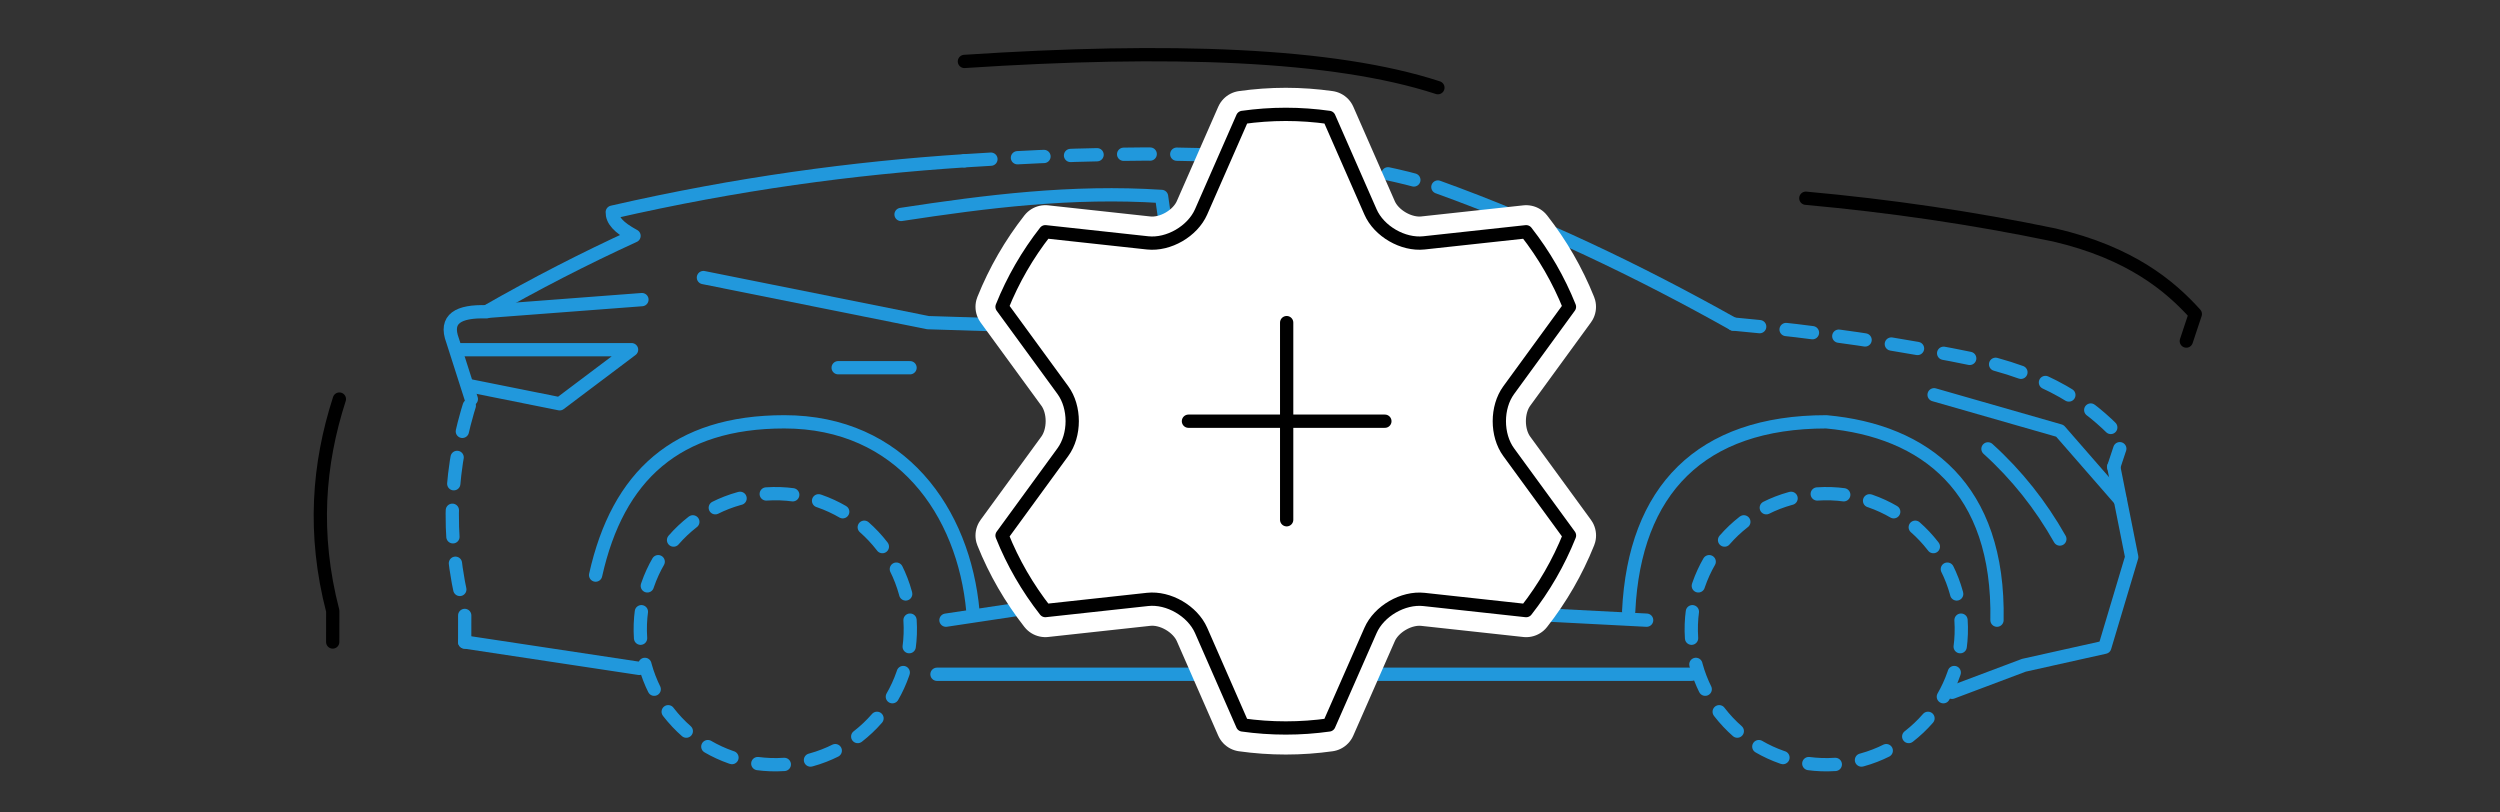 <svg width="320" height="104" viewBox="0 0 320 104" fill="none" xmlns="http://www.w3.org/2000/svg">
<rect x="0" y="0" width="320" height="104" fill="#333333" stroke="none"/>
<path d="M81.821 85.553L59.48 82.176" stroke="#2198DC" stroke-width="1.7" stroke-miterlimit="79.84" stroke-linecap="round" stroke-linejoin="round"/>
<path d="M59.48 82.176L59.484 78.199C56.914 68.302 57.641 59.413 60.331 51.081" stroke="#2198DC" stroke-width="1.7" stroke-miterlimit="79.84" stroke-linecap="round" stroke-linejoin="round" stroke-dasharray="3.4 3.4"/>
<path d="M60.33 51.081L57.938 43.604C56.867 40.779 58.708 39.803 62.261 39.91C68.558 36.304 74.859 33.069 81.156 30.19C79.111 29.091 78.351 28.146 78.371 27.157C94.376 23.489 109.262 21.504 123.444 20.579" stroke="#2198DC" stroke-width="1.7" stroke-miterlimit="79.84" stroke-linecap="round" stroke-linejoin="round"/>
<path d="M123.445 20.579C149.594 18.866 170.649 19.562 184.051 23.938" stroke="#2198DC" stroke-width="1.7" stroke-miterlimit="79.84" stroke-linecap="round" stroke-linejoin="round" stroke-dasharray="3.4 3.4"/>
<path d="M184.049 23.938C197.037 28.625 209.597 34.603 221.855 41.48" stroke="#2198DC" stroke-width="1.7" stroke-miterlimit="79.84" stroke-linecap="round" stroke-linejoin="round"/>
<path d="M221.856 41.48C232.585 42.454 243.198 44.001 253.683 46.187C263.465 48.468 268.507 52.754 271.71 56.302L270.559 59.763" stroke="#2198DC" stroke-width="1.7" stroke-miterlimit="79.84" stroke-linecap="round" stroke-linejoin="round" stroke-dasharray="3.4 3.4"/>
<path d="M270.56 59.763L272.86 71.304L269.41 82.845L259.062 85.153L249.863 88.614" stroke="#2198DC" stroke-width="1.7" stroke-miterlimit="79.84" stroke-linecap="round" stroke-linejoin="round"/>
<path d="M62.39 39.852L82.167 38.351" stroke="#2198DC" stroke-width="1.7" stroke-miterlimit="79.84" stroke-linecap="round" stroke-linejoin="round"/>
<path d="M198.197 36.605C185.08 29.575 173.366 24.958 155.654 24.486" stroke="#2198DC" stroke-width="1.7" stroke-miterlimit="79.84" stroke-linecap="round" stroke-linejoin="round"/>
<path d="M201.543 40.865C200.916 38.864 199.922 37.636 198.387 36.693C194.446 36.798 190.955 37.818 191.484 41.326C191.638 42.931 192.269 43.568 193.036 44.095C194.202 44.983 196.301 44.993 198.153 44.846" stroke="#2198DC" stroke-width="1.7" stroke-miterlimit="79.84" stroke-linecap="round" stroke-linejoin="round"/>
<path d="M192.372 43.607L118.784 41.299L90.038 35.528" stroke="#2198DC" stroke-width="1.7" stroke-miterlimit="79.84" stroke-linecap="round" stroke-linejoin="round"/>
<path d="M150.978 41.299L148.679 25.142C137.255 24.398 126.265 25.776 115.335 27.45" stroke="#2198DC" stroke-width="1.7" stroke-miterlimit="79.84" stroke-linecap="round" stroke-linejoin="round"/>
<path d="M170.525 50.531H161.327" stroke="#2198DC" stroke-width="1.7" stroke-miterlimit="79.84" stroke-linecap="round" stroke-linejoin="round"/>
<path d="M116.485 47.068H107.286" stroke="#2198DC" stroke-width="1.7" stroke-miterlimit="79.84" stroke-linecap="round" stroke-linejoin="round"/>
<path d="M251.011 79.382C251.646 88.942 244.439 97.209 234.915 97.846C225.39 98.484 217.154 91.25 216.519 81.69C215.884 72.13 223.091 63.864 232.615 63.226C242.14 62.589 250.376 69.822 251.011 79.382Z" stroke="#2198DC" stroke-width="1.7" stroke-miterlimit="79.84" stroke-linecap="round" stroke-linejoin="round" stroke-dasharray="3.4 3.4"/>
<path d="M271.366 63.986L263.662 55.147L247.564 50.531" stroke="#2198DC" stroke-width="1.7" stroke-miterlimit="79.84" stroke-linecap="round" stroke-linejoin="round"/>
<path d="M254.461 57.456C258.151 60.793 261.216 64.666 263.661 68.996" stroke="#2198DC" stroke-width="1.7" stroke-miterlimit="79.84" stroke-linecap="round" stroke-linejoin="round"/>
<path d="M255.614 79.382C255.941 62.444 246.414 55.147 233.767 53.993C217.67 53.993 209.218 62.741 208.471 78.228" stroke="#2198DC" stroke-width="1.7" stroke-miterlimit="79.84" stroke-linecap="round" stroke-linejoin="round"/>
<path d="M216.519 86.307H119.934" stroke="#2198DC" stroke-width="1.7" stroke-miterlimit="79.84" stroke-linecap="round" stroke-linejoin="round"/>
<path d="M210.769 79.382L144.08 75.92L121.083 79.382" stroke="#2198DC" stroke-width="1.7" stroke-miterlimit="79.84" stroke-linecap="round" stroke-linejoin="round"/>
<path d="M124.533 78.228C123.383 65.534 115.335 53.993 100.387 53.993C86.589 53.993 79.072 60.909 76.24 73.612" stroke="#2198DC" stroke-width="1.7" stroke-miterlimit="79.84" stroke-linecap="round" stroke-linejoin="round"/>
<path d="M58.994 44.76H80.84L71.642 51.685L60.144 49.377" stroke="#2198DC" stroke-width="1.7" stroke-miterlimit="79.84" stroke-linecap="round" stroke-linejoin="round"/>
<path d="M116.484 79.382C117.119 88.942 109.912 97.209 100.387 97.846C90.862 98.484 82.626 91.25 81.992 81.69C81.356 72.13 88.563 63.864 98.088 63.226C107.613 62.589 115.849 69.822 116.484 79.382Z" stroke="#2198DC" stroke-width="1.7" stroke-miterlimit="79.84" stroke-linecap="round" stroke-linejoin="round" stroke-dasharray="3.4 3.4"/>
<path d="M231.146 25.374C241.875 26.348 252.488 27.895 262.973 30.081C272.755 32.362 277.797 36.648 281 40.196L279.849 43.657" stroke="black" stroke-width="1.7" stroke-miterlimit="79.84" stroke-linecap="round" stroke-linejoin="round"/>
<path d="M123.445 7.863C149.594 6.15 170.649 6.846 184.051 11.223" stroke="black" stroke-width="1.7" stroke-miterlimit="79.84" stroke-linecap="round" stroke-linejoin="round"/>
<path d="M42.588 82.176L42.593 78.199C40.023 68.302 40.749 59.413 43.44 51.081" stroke="black" stroke-width="1.7" stroke-miterlimit="79.84" stroke-linecap="round" stroke-linejoin="round"/>
<path fill-rule="evenodd" clip-rule="evenodd" d="M159.045 92.794L153.739 80.686C152.646 78.212 149.579 76.432 146.893 76.725L133.8 78.153C131.529 75.252 129.652 72.022 128.262 68.549L136.049 57.872C137.642 55.683 137.642 52.127 136.052 49.942L128.262 39.273C129.657 35.797 131.531 32.566 133.803 29.663L146.897 31.089C149.583 31.378 152.646 29.603 153.739 27.124L159.049 15.028C160.857 14.774 162.701 14.637 164.578 14.637C166.455 14.637 168.302 14.774 170.112 15.028L175.423 27.124C176.51 29.603 179.581 31.378 182.268 31.087L195.35 29.665C197.621 32.566 199.496 35.797 200.89 39.273L193.112 49.944C191.518 52.129 191.514 55.687 193.108 57.874L200.895 68.543C199.5 72.022 197.626 75.257 195.35 78.156L182.268 76.729C179.581 76.44 176.514 78.216 175.427 80.694L170.107 92.794C168.3 93.048 166.453 93.181 164.578 93.181C162.701 93.181 160.85 93.048 159.045 92.794Z" fill="white" stroke="white" stroke-width="6.799" stroke-miterlimit="79.84" stroke-linejoin="round"/>
<path d="M164.693 66.529V41.295" stroke="white" stroke-width="6.799" stroke-miterlimit="79.84" stroke-linecap="round" stroke-linejoin="round"/>
<path d="M177.264 53.914H152.122" stroke="white" stroke-width="6.799" stroke-miterlimit="79.84" stroke-linecap="round" stroke-linejoin="round"/>
<path fill-rule="evenodd" clip-rule="evenodd" d="M159.045 92.794L153.739 80.686C152.646 78.212 149.579 76.432 146.893 76.725L133.8 78.153C131.529 75.252 129.652 72.022 128.262 68.549L136.049 57.872C137.642 55.683 137.642 52.127 136.052 49.942L128.262 39.273C129.657 35.797 131.531 32.566 133.803 29.663L146.897 31.089C149.583 31.378 152.646 29.603 153.739 27.124L159.049 15.028C160.857 14.774 162.701 14.637 164.578 14.637C166.455 14.637 168.302 14.774 170.112 15.028L175.423 27.124C176.51 29.603 179.581 31.378 182.268 31.087L195.35 29.665C197.621 32.566 199.496 35.797 200.89 39.273L193.112 49.944C191.518 52.129 191.514 55.687 193.108 57.874L200.895 68.543C199.5 72.022 197.626 75.257 195.35 78.156L182.268 76.729C179.581 76.44 176.514 78.216 175.427 80.694L170.107 92.794C168.3 93.048 166.453 93.181 164.578 93.181C162.701 93.181 160.85 93.048 159.045 92.794Z" fill="white" stroke="black" stroke-width="1.7" stroke-miterlimit="79.84" stroke-linejoin="round"/>
<path d="M164.693 66.529V41.295" stroke="black" stroke-width="1.7" stroke-miterlimit="79.84" stroke-linecap="round" stroke-linejoin="round"/>
<path d="M177.264 53.914H152.122" stroke="black" stroke-width="1.7" stroke-miterlimit="79.84" stroke-linecap="round" stroke-linejoin="round"/>
</svg>
